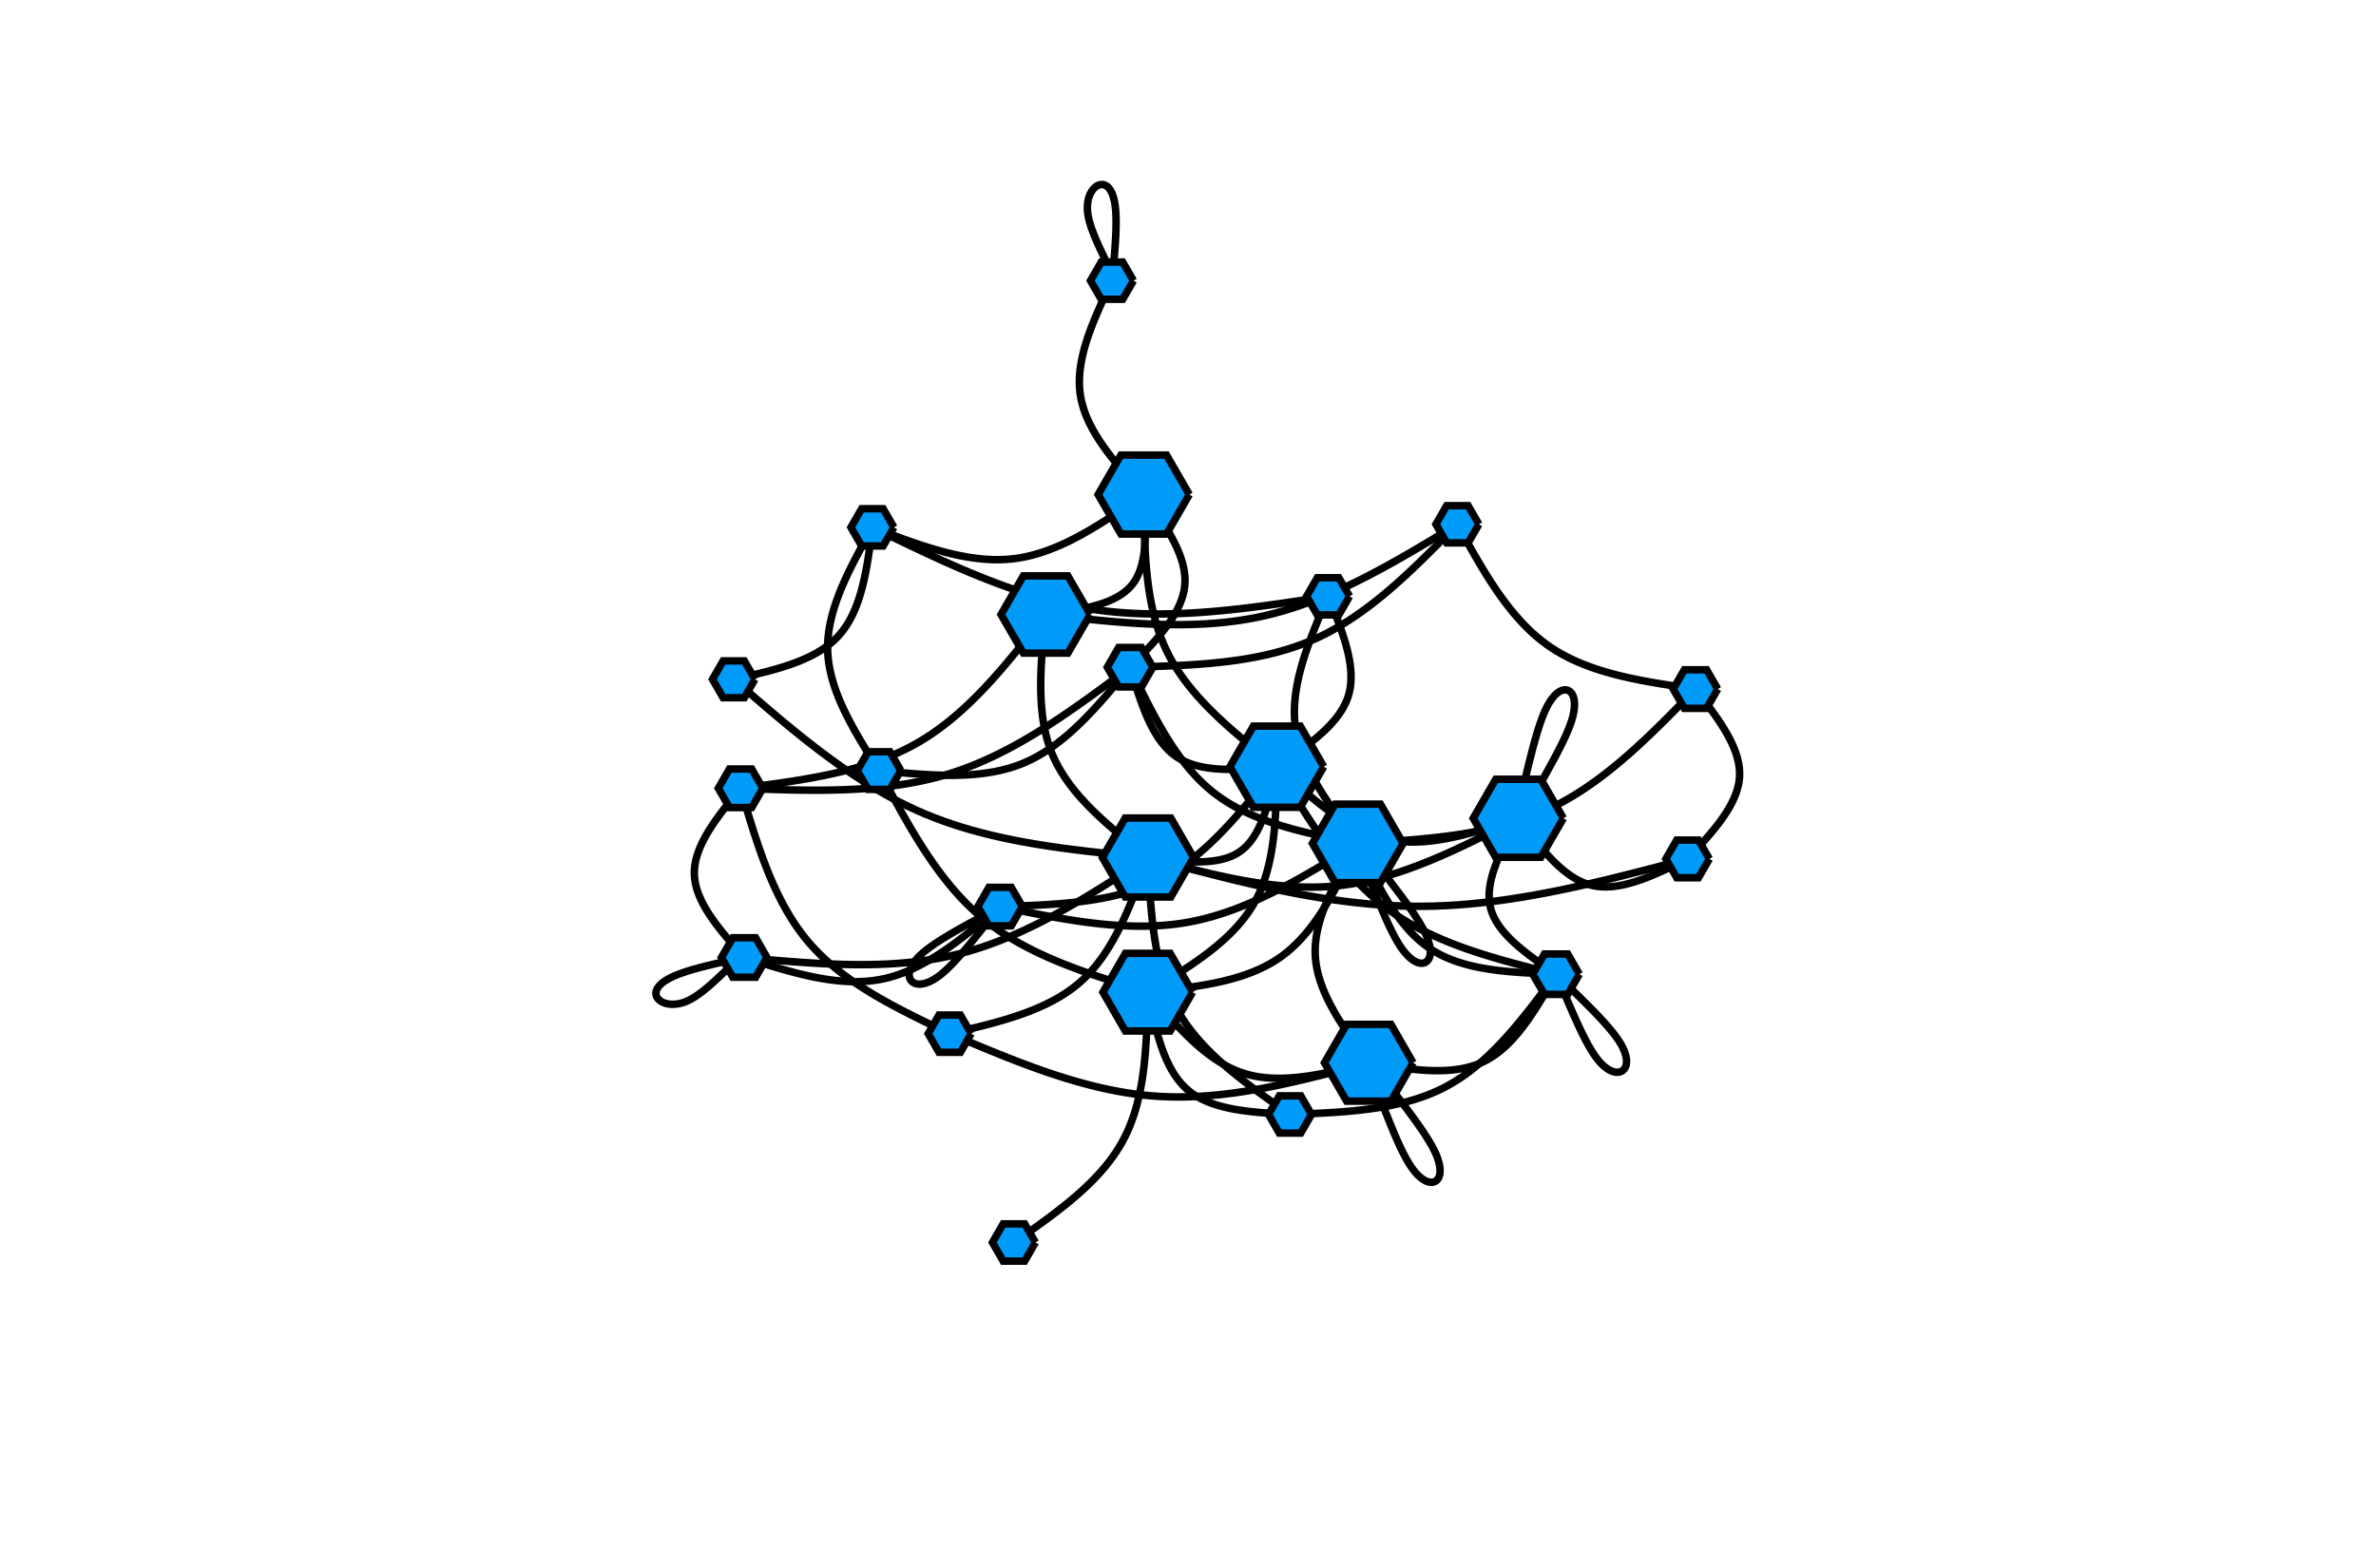 <?xml version="1.0" encoding="utf-8"?>
<svg xmlns="http://www.w3.org/2000/svg" xmlns:xlink="http://www.w3.org/1999/xlink" width="317.75" height="209.75" viewBox="0 0 1271 839">
<rect x="0" y="0" width="1271" height="839" fill="#333333" stroke="none"/>
<defs>
  <clipPath id="clip950">
    <rect x="0" y="0" width="1271" height="839"/>
  </clipPath>
</defs>
<path clip-path="url(#clip950)" d="
M0 839 L1271 839 L1271 -1.13687e-13 L0 -1.13687e-13  Z
  " fill="#ffffff" fill-rule="evenodd" fill-opacity="1"/>
<defs>
  <clipPath id="clip951">
    <rect x="254" y="0" width="891" height="839"/>
  </clipPath>
</defs>
<path clip-path="url(#clip950)" d="
M289.6 767.618 L1009.85 767.618 L1009.85 47.244 L289.6 47.244  Z
  " fill="#ffffff" fill-rule="evenodd" fill-opacity="1"/>
<defs>
  <clipPath id="clip952">
    <rect x="289" y="47" width="721" height="721"/>
  </clipPath>
</defs>
<polyline clip-path="url(#clip952)" style="stroke:#000000; stroke-width:4; stroke-opacity:1; fill:none" points="
  466.687,282.127 465.185,284.825 463.689,287.523 462.203,290.221 460.733,292.918 459.284,295.615 457.862,298.311 456.47,301.006 455.116,303.7 453.803,306.393 
  452.538,309.085 451.325,311.775 450.17,314.464 449.077,317.151 448.053,319.836 447.103,322.519 446.231,325.2 445.443,327.879 444.744,330.555 444.139,333.229 
  443.635,335.9 443.235,338.568 442.945,341.233 442.771,343.895 442.717,346.554 442.789,349.21 442.987,351.862 443.305,354.51 443.739,357.156 444.283,359.798 
  444.931,362.438 445.68,365.075 446.523,367.71 447.455,370.342 448.471,372.972 449.566,375.599 450.734,378.225 451.97,380.849 453.269,383.471 454.626,386.092 
  456.036,388.711 457.492,391.329 458.991,393.945 460.526,396.561 462.093,399.176 463.686,401.79 465.3,404.404 466.93,407.017 468.57,409.63 470.215,412.242 
  
  "/>
<polyline clip-path="url(#clip952)" style="stroke:#000000; stroke-width:4; stroke-opacity:1; fill:none" points="
  466.687,282.127 469.838,283.332 472.988,284.531 476.137,285.721 479.283,286.894 482.428,288.047 485.569,289.174 488.707,290.269 491.84,291.328 494.968,292.345 
  498.09,293.316 501.207,294.234 504.316,295.095 507.417,295.893 510.511,296.624 513.595,297.282 516.671,297.861 519.736,298.358 522.79,298.765 525.833,299.079 
  528.864,299.294 531.883,299.405 534.888,299.406 537.88,299.292 540.857,299.059 543.818,298.701 546.765,298.218 549.698,297.615 552.616,296.898 555.521,296.071 
  558.414,295.14 561.295,294.11 564.164,292.986 567.022,291.774 569.871,290.478 572.71,289.104 575.54,287.658 578.363,286.143 581.177,284.566 583.985,282.931 
  586.786,281.245 589.582,279.512 592.372,277.736 595.159,275.925 597.941,274.082 600.72,272.213 603.497,270.323 606.272,268.418 609.045,266.502 611.818,264.581 
  
  "/>
<polyline clip-path="url(#clip952)" style="stroke:#000000; stroke-width:4; stroke-opacity:1; fill:none" points="
  466.687,282.127 466.335,284.847 465.98,287.564 465.616,290.274 465.242,292.973 464.851,295.658 464.441,298.325 464.008,300.972 463.548,303.593 463.057,306.186 
  462.531,308.747 461.966,311.273 461.359,313.76 460.705,316.204 460.001,318.602 459.242,320.951 458.426,323.247 457.547,325.486 456.602,327.665 455.588,329.781 
  454.5,331.829 453.334,333.806 452.088,335.709 450.755,337.534 449.334,339.278 447.82,340.937 446.213,342.511 444.517,344.004 442.735,345.419 440.873,346.76 
  438.932,348.03 436.918,349.233 434.835,350.372 432.685,351.451 430.474,352.473 428.204,353.442 425.88,354.362 423.505,355.235 421.085,356.067 418.621,356.859 
  416.119,357.616 413.582,358.341 411.014,359.038 408.418,359.71 405.8,360.36 403.162,360.994 400.508,361.612 397.843,362.221 395.171,362.822 392.494,363.42 
  
  "/>
<polyline clip-path="url(#clip952)" style="stroke:#000000; stroke-width:4; stroke-opacity:1; fill:none" points="
  466.687,282.127 471.425,284.437 476.165,286.741 480.906,289.035 485.65,291.313 490.396,293.571 495.147,295.802 499.902,298.003 504.663,300.167 509.43,302.29 
  514.204,304.366 518.986,306.39 523.776,308.357 528.576,310.262 533.386,312.099 538.208,313.863 543.041,315.55 547.886,317.154 552.745,318.669 557.618,320.092 
  562.506,321.415 567.409,322.635 572.33,323.746 577.267,324.742 582.222,325.619 587.197,326.372 592.19,327.001 597.201,327.51 602.229,327.905 607.274,328.191 
  612.335,328.374 617.41,328.457 622.5,328.448 627.603,328.35 632.719,328.169 637.846,327.91 642.984,327.579 648.133,327.18 653.291,326.719 658.457,326.201 
  663.632,325.63 668.813,325.014 674.001,324.355 679.195,323.661 684.393,322.935 689.595,322.183 694.8,321.411 700.007,320.622 705.216,319.824 710.426,319.02 
  
  "/>
<polyline clip-path="url(#clip952)" style="stroke:#000000; stroke-width:4; stroke-opacity:1; fill:none" points="
  542.386,664.708 545.236,662.717 548.08,660.724 550.916,658.727 553.737,656.721 556.54,654.706 559.32,652.679 562.072,650.636 564.792,648.577 567.475,646.497 
  570.116,644.395 572.71,642.269 575.254,640.115 577.743,637.932 580.171,635.716 582.534,633.466 584.828,631.178 587.048,628.851 589.19,626.482 591.248,624.068 
  593.218,621.608 595.095,619.098 596.876,616.535 598.554,613.919 600.127,611.245 601.588,608.512 602.938,605.72 604.182,602.871 605.324,599.968 606.37,597.012 
  607.322,594.007 608.187,590.955 608.968,587.859 609.67,584.72 610.299,581.542 610.858,578.326 611.353,575.076 611.787,571.794 612.166,568.482 612.493,565.143 
  612.775,561.779 613.015,558.393 613.218,554.987 613.388,551.564 613.531,548.126 613.65,544.675 613.751,541.215 613.839,537.747 613.917,534.274 613.99,530.799 
  
  "/>
<polyline clip-path="url(#clip952)" style="stroke:#000000; stroke-width:4; stroke-opacity:1; fill:none" points="
  690.073,596.222 687.145,594.178 684.221,592.132 681.307,590.081 678.407,588.022 675.525,585.953 672.666,583.872 669.834,581.775 667.035,579.66 664.272,577.525 
  661.551,575.368 658.875,573.184 656.25,570.973 653.68,568.732 651.17,566.457 648.725,564.147 646.348,561.799 644.044,559.41 641.819,556.978 639.676,554.5 
  637.621,551.974 635.657,549.397 633.79,546.767 632.024,544.081 630.363,541.337 628.813,538.532 627.373,535.666 626.038,532.741 624.804,529.761 623.667,526.727 
  622.621,523.643 621.663,520.51 620.787,517.332 619.99,514.111 619.266,510.848 618.611,507.548 618.02,504.212 617.489,500.844 617.013,497.444 616.587,494.017 
  616.208,490.565 615.87,487.089 615.568,483.594 615.299,480.08 615.057,476.551 614.838,473.01 614.638,469.458 614.451,465.899 614.274,462.335 614.101,458.768 
  
  "/>
<polyline clip-path="url(#clip952)" style="stroke:#000000; stroke-width:4; stroke-opacity:1; fill:none" points="
  690.073,596.222 693.711,596.083 697.348,595.939 700.979,595.786 704.603,595.619 708.217,595.434 711.819,595.225 715.406,594.989 718.976,594.72 722.527,594.414 
  726.055,594.066 729.559,593.671 733.036,593.226 736.484,592.725 739.9,592.163 743.282,591.537 746.627,590.841 749.932,590.07 753.197,589.221 756.417,588.288 
  759.59,587.267 762.715,586.153 765.788,584.942 768.808,583.628 771.771,582.208 774.676,580.676 777.521,579.033 780.311,577.284 783.047,575.432 785.731,573.483 
  788.367,571.441 790.956,569.31 793.5,567.097 796.004,564.804 798.468,562.437 800.895,560 803.288,557.498 805.65,554.936 807.982,552.318 810.287,549.65 
  812.567,546.934 814.826,544.177 817.065,541.383 819.287,538.556 821.494,535.702 823.689,532.824 825.874,529.928 828.052,527.017 830.225,524.098 832.395,521.174 
  
  "/>
<polyline clip-path="url(#clip952)" style="stroke:#000000; stroke-width:4; stroke-opacity:1; fill:none" points="
  690.073,596.222 687.494,596.08 684.919,595.935 682.35,595.782 679.792,595.616 677.247,595.435 674.719,595.234 672.212,595.009 669.729,594.756 667.274,594.472 
  664.849,594.151 662.458,593.791 660.105,593.387 657.793,592.935 655.525,592.431 653.306,591.872 651.137,591.253 649.024,590.57 646.968,589.82 644.974,588.998 
  643.045,588.101 641.185,587.123 639.396,586.063 637.683,584.914 636.048,583.675 634.496,582.339 633.025,580.909 631.633,579.387 630.316,577.777 629.071,576.084 
  627.894,574.311 626.783,572.463 625.733,570.543 624.741,568.555 623.804,566.504 622.918,564.393 622.08,562.226 621.287,560.008 620.535,557.741 619.82,555.431 
  619.139,553.081 618.49,550.696 617.867,548.278 617.269,545.833 616.691,543.364 616.13,540.875 615.583,538.37 615.046,535.853 614.516,533.328 613.99,530.799 
  
  "/>
<polyline clip-path="url(#clip952)" style="stroke:#000000; stroke-width:4; stroke-opacity:1; fill:none" points="
  738.893,589.098 740.181,592.392 741.468,595.668 742.754,598.906 744.04,602.089 745.325,605.197 746.608,608.213 747.889,611.117 749.169,613.891 750.446,616.517 
  751.72,618.975 752.992,621.248 754.26,623.316 755.525,625.163 756.781,626.788 758.022,628.196 759.241,629.394 760.432,630.388 761.588,631.185 762.703,631.79 
  763.77,632.21 764.781,632.452 765.732,632.521 766.615,632.424 767.424,632.167 768.151,631.757 768.79,631.198 769.331,630.492 769.766,629.641 770.086,628.65 
  770.282,627.519 770.346,626.251 770.269,624.849 770.042,623.315 769.657,621.652 769.104,619.862 768.375,617.948 767.461,615.911 766.361,613.758 765.089,611.497 
  763.662,609.138 762.093,606.691 760.4,604.165 758.597,601.571 756.7,598.918 754.725,596.216 752.688,593.474 750.604,590.704 748.489,587.913 746.358,585.113 
  
  "/>
<polyline clip-path="url(#clip952)" style="stroke:#000000; stroke-width:4; stroke-opacity:1; fill:none" points="
  732.206,568.567 727.522,569.819 722.838,571.067 718.155,572.304 713.473,573.525 708.792,574.725 704.113,575.9 699.437,577.042 694.762,578.148 690.091,579.213 
  685.423,580.23 680.759,581.194 676.099,582.102 671.443,582.946 666.792,583.722 662.146,584.425 657.505,585.05 652.871,585.59 648.242,586.042 643.62,586.399 
  639.005,586.657 634.397,586.81 629.797,586.854 625.204,586.782 620.62,586.589 616.045,586.271 611.479,585.828 606.921,585.265 602.371,584.586 597.828,583.797 
  593.293,582.903 588.765,581.91 584.243,580.823 579.727,579.647 575.218,578.387 570.713,577.048 566.214,575.636 561.72,574.157 557.229,572.614 552.743,571.013 
  548.261,569.361 543.782,567.661 539.305,565.919 534.832,564.141 530.36,562.331 525.89,560.495 521.422,558.638 516.955,556.766 512.488,554.883 508.022,552.994 
  
  "/>
<polyline clip-path="url(#clip952)" style="stroke:#000000; stroke-width:4; stroke-opacity:1; fill:none" points="
  732.206,568.567 734.923,569.022 737.639,569.474 740.35,569.915 743.054,570.343 745.749,570.751 748.433,571.136 751.104,571.492 753.759,571.816 756.395,572.101 
  759.012,572.343 761.606,572.538 764.176,572.681 766.719,572.767 769.232,572.791 771.714,572.749 774.163,572.635 776.575,572.446 778.949,572.176 781.283,571.821 
  783.575,571.375 785.821,570.835 788.021,570.195 790.171,569.45 792.269,568.597 794.314,567.63 796.305,566.549 798.244,565.359 800.134,564.064 801.977,562.67 
  803.775,561.182 805.53,559.603 807.245,557.938 808.922,556.193 810.563,554.372 812.17,552.48 813.746,550.521 815.293,548.501 816.813,546.424 818.308,544.294 
  819.78,542.117 821.233,539.898 822.667,537.64 824.086,535.35 825.492,533.031 826.886,530.688 828.271,528.326 829.649,525.95 831.023,523.564 832.395,521.174 
  
  "/>
<polyline clip-path="url(#clip952)" style="stroke:#000000; stroke-width:4; stroke-opacity:1; fill:none" points="
  732.206,568.567 730.514,566.25 728.827,563.934 727.151,561.616 725.49,559.298 723.85,556.979 722.237,554.659 720.655,552.337 719.11,550.014 717.606,547.688 
  716.15,545.36 714.747,543.029 713.4,540.695 712.117,538.358 710.902,536.018 709.76,533.674 708.697,531.326 707.718,528.974 706.828,526.618 706.032,524.256 
  705.336,521.89 704.744,519.518 704.263,517.141 703.897,514.759 703.651,512.37 703.531,509.975 703.537,507.573 703.663,505.166 703.905,502.753 704.256,500.334 
  704.712,497.91 705.268,495.481 705.918,493.047 706.658,490.609 707.481,488.166 708.383,485.72 709.358,483.27 710.401,480.817 711.507,478.36 712.671,475.901 
  713.887,473.439 715.151,470.974 716.456,468.508 717.798,466.039 719.172,463.569 720.571,461.098 721.992,458.626 723.428,456.153 724.875,453.679 726.327,451.205 
  
  "/>
<polyline clip-path="url(#clip952)" style="stroke:#000000; stroke-width:4; stroke-opacity:1; fill:none" points="
  732.206,568.567 729.314,569.295 726.424,570.019 723.538,570.733 720.656,571.432 717.78,572.111 714.913,572.765 712.055,573.389 709.208,573.978 706.374,574.526 
  703.554,575.03 700.75,575.484 697.964,575.883 695.197,576.222 692.451,576.496 689.727,576.7 687.027,576.829 684.353,576.878 681.706,576.842 679.087,576.716 
  676.499,576.495 673.943,576.174 671.42,575.748 668.933,575.212 666.482,574.561 664.069,573.79 661.695,572.899 659.357,571.894 657.055,570.778 654.786,569.558 
  652.549,568.237 650.342,566.822 648.164,565.316 646.014,563.726 643.888,562.055 641.787,560.31 639.708,558.494 637.65,556.614 635.611,554.673 633.59,552.678 
  631.584,550.633 629.593,548.542 627.615,546.412 625.648,544.246 623.69,542.051 621.74,539.83 619.797,537.59 617.859,535.335 615.924,533.069 613.99,530.799 
  
  "/>
<polyline clip-path="url(#clip952)" style="stroke:#000000; stroke-width:4; stroke-opacity:1; fill:none" points="
  470.215,412.242 473.555,412.569 476.893,412.892 480.227,413.204 483.555,413.502 486.875,413.781 490.185,414.035 493.483,414.26 496.767,414.451 500.035,414.604 
  503.285,414.713 506.515,414.773 509.723,414.78 512.908,414.728 516.066,414.614 519.196,414.431 522.296,414.176 525.364,413.843 528.399,413.427 531.397,412.925 
  534.357,412.33 537.278,411.638 540.156,410.844 542.991,409.943 545.779,408.931 548.52,407.802 551.213,406.557 553.86,405.201 556.463,403.737 559.023,402.172 
  561.545,400.51 564.028,398.755 566.475,396.913 568.888,394.989 571.269,392.987 573.62,390.912 575.943,388.77 578.241,386.564 580.514,384.3 582.765,381.982 
  584.996,379.616 587.21,377.207 589.407,374.758 591.59,372.276 593.762,369.764 595.923,367.228 598.077,364.673 600.224,362.103 602.367,359.524 604.509,356.94 
  
  "/>
<polyline clip-path="url(#clip952)" style="stroke:#000000; stroke-width:4; stroke-opacity:1; fill:none" points="
  470.215,412.242 472.148,415.877 474.084,419.507 476.027,423.129 477.98,426.739 479.946,430.332 481.929,433.906 483.932,437.455 485.959,440.976 488.012,444.464 
  490.095,447.916 492.211,451.328 494.365,454.695 496.558,458.013 498.794,461.279 501.078,464.488 503.411,467.636 505.798,470.719 508.242,473.734 510.745,476.676 
  513.313,479.541 515.946,482.324 518.65,485.023 521.428,487.633 524.282,490.149 527.216,492.569 530.23,494.891 533.321,497.121 536.486,499.261 539.72,501.316 
  543.021,503.291 546.386,505.188 549.811,507.012 553.292,508.768 556.827,510.459 560.412,512.089 564.044,513.662 567.719,515.183 571.434,516.655 575.186,518.082 
  578.971,519.469 582.787,520.82 586.629,522.138 590.494,523.428 594.379,524.694 598.281,525.939 602.197,527.168 606.122,528.385 610.054,529.594 613.99,530.799 
  
  "/>
<polyline clip-path="url(#clip952)" style="stroke:#000000; stroke-width:4; stroke-opacity:1; fill:none" points="
  779.611,280.483 775.452,283.006 771.292,285.524 767.13,288.032 762.964,290.524 758.794,292.996 754.619,295.442 750.436,297.857 746.246,300.237 742.047,302.575 
  737.838,304.868 733.617,307.109 729.384,309.293 725.138,311.416 720.877,313.473 716.6,315.458 712.307,317.365 707.995,319.191 703.665,320.93 699.314,322.576 
  694.942,324.125 690.547,325.571 686.129,326.91 681.686,328.136 677.218,329.244 672.722,330.229 668.199,331.092 663.651,331.836 659.078,332.468 654.481,332.992 
  649.862,333.413 645.222,333.738 640.561,333.969 635.881,334.114 631.183,334.177 626.469,334.162 621.738,334.076 616.993,333.923 612.235,333.709 607.464,333.439 
  602.682,333.117 597.89,332.749 593.089,332.34 588.28,331.895 583.465,331.419 578.643,330.918 573.817,330.396 568.988,329.859 564.157,329.311 559.324,328.759 
  
  "/>
<polyline clip-path="url(#clip952)" style="stroke:#000000; stroke-width:4; stroke-opacity:1; fill:none" points="
  779.611,280.483 781.314,283.577 783.02,286.666 784.732,289.746 786.454,292.814 788.187,295.864 789.935,298.892 791.701,301.895 793.488,304.868 795.299,307.806 
  797.136,310.705 799.004,313.561 800.904,316.37 802.84,319.126 804.815,321.827 806.832,324.467 808.894,327.043 811.003,329.549 813.164,331.982 815.377,334.338 
  817.648,336.611 819.978,338.798 822.372,340.894 824.83,342.896 827.358,344.798 829.957,346.597 832.627,348.292 835.367,349.889 838.171,351.39 841.039,352.8 
  843.966,354.125 846.95,355.367 849.988,356.532 853.077,357.623 856.213,358.645 859.394,359.602 862.617,360.499 865.879,361.34 869.177,362.129 872.507,362.871 
  875.868,363.57 879.255,364.229 882.666,364.854 886.098,365.449 889.548,366.018 893.012,366.566 896.489,367.096 899.975,367.613 903.467,368.122 906.961,368.626 
  
  "/>
<polyline clip-path="url(#clip952)" style="stroke:#000000; stroke-width:4; stroke-opacity:1; fill:none" points="
  779.611,280.483 776.667,283.486 773.721,286.485 770.771,289.473 767.815,292.448 764.85,295.403 761.875,298.334 758.887,301.236 755.884,304.104 752.865,306.934 
  749.827,309.721 746.768,312.459 743.685,315.145 740.578,317.773 737.443,320.338 734.279,322.837 731.083,325.262 727.854,327.611 724.589,329.879 721.286,332.059 
  717.944,334.148 714.559,336.141 711.13,338.033 707.655,339.82 704.132,341.495 700.559,343.056 696.935,344.501 693.263,345.835 689.544,347.064 685.782,348.191 
  681.978,349.223 678.133,350.163 674.251,351.016 670.334,351.788 666.382,352.483 662.399,353.105 658.387,353.661 654.348,354.153 650.283,354.588 646.195,354.97 
  642.086,355.304 637.959,355.595 633.814,355.847 629.655,356.066 625.483,356.256 621.301,356.421 617.11,356.568 612.913,356.7 608.712,356.822 604.509,356.94 
  
  "/>
<polyline clip-path="url(#clip952)" style="stroke:#000000; stroke-width:4; stroke-opacity:1; fill:none" points="
  611.818,264.581 611.965,266.888 612.108,269.191 612.243,271.488 612.366,273.774 612.472,276.048 612.558,278.304 612.62,280.541 612.653,282.755 612.654,284.942 
  612.618,287.099 612.542,289.222 612.421,291.31 612.251,293.357 612.028,295.361 611.749,297.319 611.408,299.227 611.003,301.081 610.528,302.879 609.981,304.618 
  609.356,306.293 608.65,307.902 607.859,309.44 606.978,310.906 606.004,312.296 604.933,313.605 603.764,314.835 602.502,315.989 601.151,317.07 599.714,318.081 
  598.196,319.025 596.601,319.906 594.933,320.727 593.196,321.492 591.394,322.204 589.531,322.866 587.611,323.481 585.638,324.053 583.616,324.585 581.55,325.081 
  579.443,325.544 577.3,325.976 575.124,326.382 572.92,326.765 570.691,327.128 568.442,327.474 566.177,327.807 563.899,328.129 561.614,328.446 559.324,328.759 
  
  "/>
<polyline clip-path="url(#clip952)" style="stroke:#000000; stroke-width:4; stroke-opacity:1; fill:none" points="
  611.818,264.581 609.915,262.477 608.016,260.373 606.128,258.266 604.256,256.158 602.404,254.046 600.578,251.93 598.784,249.81 597.025,247.684 595.308,245.553 
  593.638,243.414 592.02,241.268 590.459,239.113 588.96,236.949 587.529,234.774 586.17,232.589 584.889,230.393 583.692,228.184 582.582,225.962 581.566,223.726 
  580.649,221.476 579.835,219.21 579.13,216.928 578.54,214.629 578.069,212.312 577.722,209.977 577.5,207.623 577.397,205.252 577.408,202.863 577.528,200.459 
  577.752,198.039 578.075,195.604 578.491,193.155 578.995,190.694 579.583,188.22 580.248,185.734 580.986,183.238 581.791,180.732 582.659,178.216 583.584,175.692 
  584.56,173.16 585.584,170.621 586.649,168.077 587.75,165.526 588.882,162.971 590.041,160.413 591.22,157.851 592.414,155.287 593.62,152.721 594.83,150.154 
  
  "/>
<polyline clip-path="url(#clip952)" style="stroke:#000000; stroke-width:4; stroke-opacity:1; fill:none" points="
  611.818,264.581 613.238,266.59 614.653,268.599 616.057,270.607 617.446,272.614 618.814,274.618 620.155,276.621 621.465,278.622 622.739,280.619 623.97,282.613 
  625.155,284.604 626.287,286.59 627.362,288.572 628.374,290.549 629.318,292.52 630.188,294.486 630.98,296.445 631.689,298.398 632.308,300.344 632.834,302.282 
  633.26,304.212 633.581,306.134 633.793,308.048 633.889,309.952 633.866,311.847 633.716,313.732 633.442,315.607 633.047,317.472 632.537,319.328 631.917,321.176 
  631.193,323.015 630.369,324.847 629.451,326.671 628.444,328.488 627.354,330.298 626.185,332.102 624.943,333.901 623.632,335.693 622.259,337.481 620.829,339.265 
  619.346,341.044 617.816,342.82 616.244,344.592 614.636,346.361 612.996,348.128 611.33,349.893 609.643,351.656 607.94,353.418 606.227,355.179 604.509,356.94 
  
  "/>
<polyline clip-path="url(#clip952)" style="stroke:#000000; stroke-width:4; stroke-opacity:1; fill:none" points="
  611.818,264.581 611.858,268.244 611.901,271.905 611.954,275.561 612.022,279.21 612.108,282.85 612.218,286.478 612.356,290.093 612.527,293.691 612.735,297.271 
  612.987,300.831 613.285,304.367 613.635,307.878 614.042,311.361 614.51,314.814 615.044,318.235 615.648,321.621 616.329,324.97 617.089,328.281 617.934,331.549 
  618.869,334.774 619.898,337.953 621.026,341.083 622.257,344.163 623.597,347.189 625.05,350.161 626.616,353.077 628.291,355.94 630.069,358.752 631.946,361.516 
  633.917,364.234 635.978,366.908 638.124,369.54 640.349,372.133 642.651,374.69 645.023,377.211 647.461,379.701 649.96,382.16 652.516,384.592 655.124,386.999 
  657.778,389.382 660.476,391.745 663.211,394.089 665.979,396.417 668.775,398.731 671.595,401.034 674.433,403.327 677.286,405.614 680.149,407.896 683.016,410.175 
  
  "/>
<polyline clip-path="url(#clip952)" style="stroke:#000000; stroke-width:4; stroke-opacity:1; fill:none" points="
  525.927,489.948 522.762,491.665 519.617,493.379 516.511,495.089 513.463,496.791 510.494,498.483 507.621,500.163 504.866,501.828 502.248,503.475 499.785,505.103 
  497.497,506.709 495.405,508.29 493.527,509.844 491.881,511.368 490.467,512.857 489.277,514.304 488.302,515.703 487.533,517.047 486.961,518.329 486.579,519.544 
  486.376,520.685 486.345,521.744 486.477,522.717 486.763,523.595 487.195,524.372 487.763,525.043 488.461,525.598 489.283,526.029 490.225,526.327 491.28,526.481 
  492.444,526.483 493.711,526.323 495.076,525.992 496.533,525.48 498.078,524.779 499.704,523.879 501.407,522.77 503.181,521.443 505.022,519.898 506.922,518.151 
  508.878,516.22 510.883,514.125 512.932,511.882 515.019,509.511 517.139,507.03 519.287,504.457 521.457,501.81 523.643,499.109 525.84,496.37 528.043,493.614 
  
  "/>
<polyline clip-path="url(#clip952)" style="stroke:#000000; stroke-width:4; stroke-opacity:1; fill:none" points="
  534.993,485.013 532.506,487.113 530.019,489.208 527.53,491.293 525.037,493.362 522.541,495.41 520.039,497.433 517.532,499.425 515.017,501.381 512.494,503.295 
  509.961,505.163 507.419,506.98 504.865,508.741 502.299,510.439 499.719,512.07 497.126,513.63 494.516,515.112 491.891,516.512 489.248,517.824 486.587,519.044 
  483.906,520.166 481.205,521.185 478.482,522.096 475.736,522.894 472.968,523.573 470.174,524.129 467.356,524.561 464.515,524.875 461.651,525.076 458.765,525.169 
  455.859,525.159 452.934,525.051 449.99,524.851 447.028,524.563 444.051,524.192 441.058,523.745 438.05,523.225 435.03,522.638 431.997,521.99 428.952,521.285 
  425.898,520.529 422.834,519.726 419.762,518.882 416.683,518.002 413.598,517.091 410.508,516.154 407.413,515.197 404.316,514.224 401.216,513.241 398.116,512.253 
  
  "/>
<polyline clip-path="url(#clip952)" style="stroke:#000000; stroke-width:4; stroke-opacity:1; fill:none" points="
  534.993,485.013 539.171,485.874 543.349,486.729 547.525,487.574 551.698,488.403 555.867,489.212 560.032,489.994 564.192,490.746 568.345,491.462 572.491,492.136 
  576.628,492.764 580.757,493.34 584.875,493.859 588.982,494.316 593.078,494.706 597.161,495.024 601.23,495.264 605.284,495.421 609.323,495.491 613.346,495.468 
  617.351,495.346 621.338,495.121 625.306,494.787 629.253,494.34 633.18,493.774 637.085,493.084 640.968,492.27 644.83,491.337 648.671,490.291 652.494,489.136 
  656.298,487.878 660.086,486.521 663.856,485.072 667.611,483.535 671.352,481.915 675.079,480.217 678.793,478.447 682.495,476.61 686.186,474.711 689.867,472.755 
  693.539,470.747 697.203,468.693 700.86,466.597 704.51,464.466 708.154,462.303 711.794,460.114 715.431,457.905 719.064,455.68 722.696,453.445 726.327,451.205 
  
  "/>
<polyline clip-path="url(#clip952)" style="stroke:#000000; stroke-width:4; stroke-opacity:1; fill:none" points="
  534.993,485.013 538.724,484.891 542.452,484.764 546.176,484.628 549.893,484.477 553.6,484.308 557.296,484.116 560.977,483.895 564.642,483.641 568.287,483.35 
  571.912,483.017 575.512,482.637 579.087,482.206 582.634,481.718 586.149,481.17 589.632,480.556 593.078,479.871 596.487,479.112 599.856,478.273 603.182,477.35 
  606.464,476.337 609.697,475.231 612.882,474.027 616.014,472.72 619.091,471.305 622.112,469.777 625.076,468.138 627.986,466.39 630.844,464.54 633.651,462.592 
  636.412,460.549 639.128,458.418 641.801,456.202 644.433,453.907 647.028,451.537 649.588,449.096 652.114,446.59 654.609,444.023 657.076,441.4 659.517,438.725 
  661.934,436.004 664.33,433.24 666.708,430.439 669.068,427.605 671.414,424.743 673.749,421.858 676.074,418.953 678.392,416.035 680.705,413.108 683.016,410.175 
  
  "/>
<polyline clip-path="url(#clip952)" style="stroke:#000000; stroke-width:4; stroke-opacity:1; fill:none" points="
  409.021,510.025 404.442,510.946 399.89,511.869 395.394,512.795 390.982,513.727 386.68,514.665 382.517,515.611 378.521,516.568 374.72,517.537 371.141,518.519 
  367.811,519.517 364.76,520.531 362.014,521.564 359.599,522.617 357.512,523.686 355.74,524.762 354.268,525.84 353.08,526.912 352.162,527.971 351.5,529.009 
  351.077,530.02 350.881,530.996 350.895,531.931 351.104,532.816 351.495,533.646 352.053,534.412 352.764,535.108 353.617,535.723 354.603,536.249 355.71,536.677 
  356.927,536.999 358.244,537.205 359.65,537.287 361.134,537.236 362.685,537.043 364.293,536.699 365.947,536.195 367.636,535.523 369.352,534.681 371.093,533.681 
  372.855,532.539 374.637,531.268 376.437,529.882 378.252,528.396 380.081,526.825 381.921,525.181 383.769,523.481 385.624,521.738 387.483,519.966 389.345,518.18 
  
  "/>
<polyline clip-path="url(#clip952)" style="stroke:#000000; stroke-width:4; stroke-opacity:1; fill:none" points="
  398.116,512.253 402.902,512.69 407.687,513.121 412.469,513.543 417.248,513.949 422.021,514.334 426.788,514.695 431.548,515.024 436.299,515.318 441.04,515.571 
  445.769,515.779 450.486,515.935 455.189,516.036 459.876,516.075 464.548,516.048 469.202,515.949 473.836,515.775 478.451,515.518 483.044,515.176 487.615,514.741 
  492.161,514.21 496.683,513.576 501.177,512.836 505.644,511.984 510.083,511.014 514.49,509.923 518.868,508.709 523.217,507.379 527.538,505.936 531.832,504.386 
  536.101,502.734 540.346,500.986 544.569,499.145 548.77,497.219 552.951,495.21 557.113,493.126 561.257,490.969 565.385,488.747 569.498,486.464 573.597,484.124 
  577.683,481.734 581.758,479.298 585.823,476.82 589.879,474.308 593.928,471.765 597.97,469.196 602.007,466.607 606.04,464.002 610.071,461.388 614.101,458.768 
  
  "/>
<polyline clip-path="url(#clip952)" style="stroke:#000000; stroke-width:4; stroke-opacity:1; fill:none" points="
  398.116,512.253 396.502,510.439 394.894,508.626 393.296,506.811 391.714,504.997 390.153,503.182 388.618,501.366 387.115,499.55 385.648,497.733 384.223,495.915 
  382.846,494.097 381.521,492.277 380.253,490.455 379.049,488.633 377.913,486.808 376.85,484.983 375.866,483.155 374.966,481.326 374.155,479.495 373.439,477.662 
  372.822,475.827 372.31,473.989 371.909,472.149 371.622,470.307 371.457,468.461 371.417,466.614 371.503,464.763 371.709,462.91 372.031,461.054 372.463,459.197 
  373,457.336 373.637,455.474 374.368,453.609 375.188,451.743 376.093,449.875 377.075,448.005 378.132,446.134 379.256,444.261 380.444,442.386 381.689,440.511 
  382.987,438.634 384.332,436.757 385.719,434.878 387.142,432.999 388.597,431.118 390.079,429.238 391.581,427.357 393.099,425.475 394.627,423.594 396.161,421.712 
  
  "/>
<polyline clip-path="url(#clip952)" style="stroke:#000000; stroke-width:4; stroke-opacity:1; fill:none" points="
  392.494,363.42 396.395,366.812 400.297,370.199 404.204,373.576 408.117,376.94 412.038,380.283 415.97,383.603 419.914,386.894 423.873,390.151 427.848,393.369 
  431.842,396.544 435.856,399.671 439.894,402.745 443.956,405.761 448.045,408.715 452.164,411.6 456.313,414.414 460.496,417.15 464.714,419.805 468.969,422.372 
  473.263,424.848 477.599,427.228 481.979,429.506 486.404,431.678 490.877,433.74 495.4,435.686 499.972,437.516 504.592,439.236 509.258,440.849 513.967,442.361 
  518.717,443.777 523.507,445.101 528.335,446.338 533.197,447.494 538.093,448.572 543.02,449.578 547.976,450.517 552.959,451.392 557.966,452.21 562.997,452.975 
  568.048,453.692 573.118,454.365 578.205,455 583.306,455.601 588.419,456.173 593.543,456.721 598.675,457.249 603.814,457.764 608.956,458.268 614.101,458.768 
  
  "/>
<polyline clip-path="url(#clip952)" style="stroke:#000000; stroke-width:4; stroke-opacity:1; fill:none" points="
  508.022,552.994 511.232,552.248 514.439,551.499 517.638,550.741 520.828,549.971 524.003,549.186 527.161,548.382 530.298,547.553 533.41,546.697 536.495,545.81 
  539.548,544.888 542.567,543.926 545.547,542.921 548.485,541.869 551.378,540.766 554.222,539.608 557.014,538.391 559.75,537.112 562.427,535.766 565.041,534.349 
  567.589,532.857 570.068,531.287 572.473,529.635 574.801,527.896 577.05,526.067 579.215,524.144 581.296,522.127 583.297,520.02 585.222,517.826 587.073,515.55 
  588.855,513.196 590.57,510.767 592.223,508.267 593.817,505.701 595.355,503.072 596.84,500.384 598.277,497.641 599.668,494.847 601.018,492.005 602.329,489.121 
  603.606,486.198 604.851,483.239 606.068,480.249 607.261,477.231 608.433,474.19 609.587,471.129 610.728,468.053 611.858,464.964 612.981,461.868 614.101,458.768 
  
  "/>
<polyline clip-path="url(#clip952)" style="stroke:#000000; stroke-width:4; stroke-opacity:1; fill:none" points="
  508.022,552.994 504.541,551.336 501.064,549.675 497.595,548.006 494.139,546.328 490.698,544.636 487.277,542.926 483.88,541.197 480.511,539.443 477.173,537.663 
  473.872,535.851 470.611,534.006 467.394,532.123 464.224,530.2 461.107,528.232 458.045,526.216 455.044,524.15 452.106,522.029 449.236,519.85 446.438,517.609 
  443.716,515.304 441.074,512.931 438.516,510.487 436.046,507.968 433.667,505.37 431.384,502.691 429.197,499.93 427.102,497.091 425.094,494.177 423.171,491.191 
  421.327,488.138 419.559,485.02 417.863,481.84 416.235,478.603 414.671,475.311 413.167,471.968 411.718,468.577 410.322,465.143 408.973,461.667 407.669,458.154 
  406.404,454.607 405.176,451.029 403.979,447.424 402.81,443.795 401.665,440.146 400.541,436.479 399.432,432.799 398.335,429.109 397.246,425.412 396.161,421.712 
  
  "/>
<polyline clip-path="url(#clip952)" style="stroke:#000000; stroke-width:4; stroke-opacity:1; fill:none" points="
  559.324,328.759 558.992,332.023 558.664,335.286 558.346,338.544 558.042,341.797 557.758,345.041 557.498,348.275 557.267,351.497 557.07,354.704 556.911,357.895 
  556.796,361.068 556.729,364.221 556.716,367.351 556.761,370.456 556.868,373.536 557.043,376.586 557.291,379.606 557.616,382.594 558.023,385.546 558.517,388.462 
  559.103,391.34 559.786,394.176 560.571,396.97 561.462,399.719 562.464,402.421 563.581,405.074 564.815,407.679 566.16,410.236 567.612,412.749 569.164,415.219 
  570.814,417.648 572.556,420.039 574.384,422.392 576.295,424.711 578.283,426.998 580.344,429.254 582.472,431.481 584.663,433.682 586.912,435.859 589.215,438.013 
  591.565,440.146 593.96,442.261 596.393,444.36 598.86,446.445 601.355,448.518 603.875,450.58 606.415,452.634 608.969,454.682 611.532,456.726 614.101,458.768 
  
  "/>
<polyline clip-path="url(#clip952)" style="stroke:#000000; stroke-width:4; stroke-opacity:1; fill:none" points="
  559.324,328.759 556.774,332.024 554.22,335.284 551.662,338.535 549.095,341.773 546.518,344.992 543.929,348.189 541.323,351.358 538.7,354.495 536.055,357.596 
  533.388,360.656 530.694,363.67 527.972,366.634 525.218,369.543 522.431,372.393 519.608,375.179 516.745,377.897 513.841,380.541 510.893,383.109 507.898,385.594 
  504.854,387.992 501.758,390.299 498.607,392.511 495.399,394.622 492.131,396.628 488.802,398.525 485.409,400.313 481.958,401.996 478.449,403.578 474.885,405.065 
  471.27,406.461 467.605,407.77 463.893,408.997 460.138,410.146 456.34,411.222 452.504,412.23 448.632,413.174 444.725,414.059 440.788,414.889 436.822,415.669 
  432.83,416.403 428.814,417.096 424.778,417.753 420.724,418.378 416.654,418.975 412.571,419.55 408.478,420.107 404.376,420.649 400.27,421.183 396.161,421.712 
  
  "/>
<polyline clip-path="url(#clip952)" style="stroke:#000000; stroke-width:4; stroke-opacity:1; fill:none" points="
  614.101,458.768 618.309,459.905 622.517,461.037 626.724,462.158 630.929,463.264 635.132,464.348 639.332,465.407 643.529,466.434 647.722,467.425 651.911,468.374 
  656.094,469.276 660.272,470.126 664.444,470.918 668.61,471.648 672.768,472.31 676.918,472.899 681.06,473.41 685.194,473.837 689.317,474.175 693.431,474.42 
  697.535,474.565 701.627,474.606 705.708,474.537 709.776,474.354 713.832,474.05 717.875,473.622 721.904,473.068 725.921,472.394 729.925,471.606 733.918,470.708 
  737.9,469.705 741.871,468.604 745.832,467.408 749.784,466.124 753.727,464.756 757.662,463.31 761.589,461.791 765.509,460.204 769.422,458.554 773.329,456.847 
  777.23,455.088 781.127,453.282 785.019,451.434 788.907,449.549 792.792,447.633 796.674,445.691 800.554,443.729 804.433,441.75 808.31,439.761 812.187,437.767 
  
  "/>
<polyline clip-path="url(#clip952)" style="stroke:#000000; stroke-width:4; stroke-opacity:1; fill:none" points="
  614.101,458.768 619.988,460.357 625.875,461.941 631.762,463.514 637.649,465.072 643.536,466.609 649.423,468.119 655.311,469.598 661.198,471.04 667.085,472.441 
  672.973,473.794 678.861,475.094 684.749,476.337 690.637,477.517 696.525,478.628 702.413,479.666 708.302,480.626 714.191,481.501 720.08,482.287 725.969,482.979 
  731.859,483.571 737.749,484.058 743.639,484.435 749.529,484.696 755.42,484.837 761.311,484.851 767.202,484.741 773.094,484.509 778.986,484.162 784.878,483.705 
  790.77,483.142 796.663,482.48 802.556,481.724 808.449,480.878 814.342,479.949 820.236,478.94 826.13,477.859 832.024,476.709 837.918,475.496 843.812,474.225 
  849.706,472.902 855.601,471.531 861.496,470.119 867.39,468.669 873.285,467.189 879.18,465.682 885.075,464.154 890.97,462.61 896.865,461.056 902.76,459.497 
  
  "/>
<polyline clip-path="url(#clip952)" style="stroke:#000000; stroke-width:4; stroke-opacity:1; fill:none" points="
  614.101,458.768 616.414,459.063 618.724,459.354 621.029,459.636 623.324,459.905 625.607,460.157 627.875,460.388 630.125,460.593 632.354,460.768 634.558,460.908 
  636.736,461.01 638.883,461.069 640.996,461.081 643.074,461.042 645.112,460.946 647.108,460.791 649.059,460.571 650.961,460.283 652.812,459.921 654.608,459.483 
  656.347,458.963 658.025,458.357 659.64,457.661 661.189,456.871 662.667,455.982 664.074,454.99 665.408,453.896 666.672,452.703 667.87,451.415 669.005,450.038 
  670.079,448.574 671.095,447.029 672.057,445.407 672.968,443.712 673.83,441.949 674.647,440.121 675.422,438.233 676.157,436.289 676.856,434.294 677.522,432.251 
  678.157,430.166 678.766,428.042 679.35,425.884 679.913,423.695 680.458,421.481 680.987,419.246 681.505,416.993 682.014,414.728 682.516,412.454 683.016,410.175 
  
  "/>
<polyline clip-path="url(#clip952)" style="stroke:#000000; stroke-width:4; stroke-opacity:1; fill:none" points="
  824.803,417.84 826.461,414.863 828.104,411.896 829.72,408.951 831.296,406.04 832.816,403.174 834.269,400.363 835.639,397.62 836.915,394.954 838.08,392.377 
  839.124,389.901 840.03,387.536 840.787,385.294 841.381,383.185 841.815,381.214 842.096,379.383 842.234,377.694 842.237,376.149 842.114,374.75 841.873,373.499 
  841.522,372.398 841.071,371.448 840.528,370.653 839.901,370.013 839.2,369.532 838.432,369.21 837.605,369.052 836.727,369.064 835.805,369.252 834.845,369.623 
  833.854,370.181 832.84,370.933 831.81,371.886 830.77,373.046 829.727,374.417 828.689,376.008 827.663,377.822 826.655,379.868 825.669,382.142 824.705,384.628 
  823.761,387.305 822.833,390.155 821.922,393.159 821.024,396.298 820.137,399.551 819.26,402.901 818.391,406.327 817.528,409.811 816.669,413.334 815.811,416.875 
  
  "/>
<polyline clip-path="url(#clip952)" style="stroke:#000000; stroke-width:4; stroke-opacity:1; fill:none" points="
  812.187,437.767 811.069,439.84 809.957,441.912 808.855,443.981 807.768,446.047 806.702,448.107 805.661,450.162 804.651,452.209 803.676,454.247 802.743,456.275 
  801.855,458.293 801.018,460.298 800.237,462.289 799.518,464.266 798.864,466.226 798.283,468.169 797.777,470.094 797.353,471.999 797.016,473.882 796.771,475.744 
  796.623,477.582 796.576,479.395 796.637,481.183 796.81,482.943 797.1,484.675 797.513,486.377 798.047,488.05 798.699,489.694 799.463,491.311 800.335,492.902 
  801.308,494.468 802.378,496.011 803.54,497.531 804.788,499.031 806.118,500.51 807.525,501.972 809.003,503.415 810.548,504.843 812.153,506.256 813.815,507.656 
  815.528,509.043 817.286,510.419 819.085,511.785 820.921,513.142 822.786,514.492 824.677,515.836 826.589,517.174 828.516,518.51 830.453,519.842 832.395,521.174 
  
  "/>
<polyline clip-path="url(#clip952)" style="stroke:#000000; stroke-width:4; stroke-opacity:1; fill:none" points="
  812.187,437.767 813.668,439.742 815.15,441.711 816.635,443.67 818.124,445.614 819.617,447.537 821.117,449.435 822.624,451.302 824.14,453.133 825.665,454.924 
  827.201,456.668 828.75,458.362 830.312,459.999 831.889,461.576 833.481,463.086 835.091,464.524 836.719,465.886 838.367,467.166 840.036,468.36 841.726,469.461 
  843.44,470.466 845.178,471.368 846.942,472.164 848.733,472.847 850.553,473.413 852.401,473.856 854.279,474.177 856.185,474.381 858.117,474.473 860.076,474.457 
  862.059,474.339 864.065,474.125 866.094,473.818 868.143,473.425 870.211,472.95 872.298,472.398 874.403,471.775 876.523,471.086 878.658,470.335 880.806,469.529 
  882.966,468.671 885.138,467.767 887.319,466.823 889.509,465.842 891.706,464.832 893.91,463.795 896.118,462.738 898.33,461.666 900.544,460.584 902.76,459.497 
  
  "/>
<polyline clip-path="url(#clip952)" style="stroke:#000000; stroke-width:4; stroke-opacity:1; fill:none" points="
  812.187,437.767 809.222,438.744 806.258,439.715 803.296,440.676 800.338,441.622 797.384,442.547 794.436,443.446 791.494,444.315 788.559,445.148 785.634,445.94 
  782.718,446.685 779.814,447.379 776.921,448.017 774.042,448.593 771.177,449.102 768.327,449.54 765.493,449.901 762.678,450.179 759.88,450.37 757.103,450.469 
  754.346,450.47 751.612,450.369 748.9,450.16 746.212,449.838 743.55,449.397 740.914,448.834 738.304,448.148 735.719,447.344 733.159,446.427 730.621,445.402 
  728.105,444.275 725.611,443.05 723.135,441.732 720.679,440.328 718.24,438.841 715.818,437.277 713.411,435.642 711.018,433.939 708.638,432.176 706.27,430.355 
  703.914,428.483 701.567,426.566 699.229,424.607 696.898,422.612 694.574,420.586 692.256,418.535 689.942,416.463 687.631,414.376 685.323,412.278 683.016,410.175 
  
  "/>
<polyline clip-path="url(#clip952)" style="stroke:#000000; stroke-width:4; stroke-opacity:1; fill:none" points="
  837.038,531.974 838.43,535.22 839.821,538.447 841.211,541.635 842.6,544.766 843.987,547.821 845.372,550.78 846.754,553.624 848.133,556.334 849.509,558.891 
  850.88,561.276 852.247,563.47 853.608,565.453 854.964,567.209 856.309,568.736 857.634,570.042 858.934,571.134 860.2,572.02 861.424,572.708 862.6,573.204 
  863.719,573.517 864.775,573.655 865.759,573.624 866.665,573.431 867.484,573.086 868.209,572.595 868.831,571.964 869.341,571.196 869.728,570.296 869.982,569.268 
  870.094,568.116 870.053,566.843 869.849,565.453 869.473,563.951 868.914,562.34 868.162,560.625 867.208,558.808 866.041,556.895 864.66,554.889 863.082,552.799 
  861.324,550.633 859.404,548.397 857.34,546.1 855.15,543.75 852.853,541.353 850.466,538.918 848.006,536.452 845.493,533.963 842.944,531.459 840.377,528.947 
  
  "/>
<polyline clip-path="url(#clip952)" style="stroke:#000000; stroke-width:4; stroke-opacity:1; fill:none" points="
  832.395,521.174 829.364,521.06 826.335,520.942 823.313,520.815 820.299,520.675 817.296,520.517 814.309,520.338 811.338,520.132 808.388,519.896 805.46,519.624 
  802.559,519.313 799.687,518.959 796.846,518.556 794.04,518.1 791.272,517.588 788.544,517.014 785.859,516.375 783.221,515.665 780.632,514.881 778.094,514.018 
  775.612,513.072 773.188,512.038 770.824,510.912 768.523,509.69 766.289,508.367 764.125,506.939 762.029,505.406 760,503.772 758.035,502.042 756.13,500.22 
  754.283,498.311 752.491,496.318 750.751,494.246 749.06,492.1 747.416,489.883 745.814,487.601 744.253,485.258 742.73,482.857 741.241,480.404 739.784,477.903 
  738.356,475.358 736.954,472.774 735.575,470.155 734.217,467.504 732.875,464.828 731.548,462.13 730.233,459.414 728.926,456.685 727.625,453.947 726.327,451.205 
  
  "/>
<polyline clip-path="url(#clip952)" style="stroke:#000000; stroke-width:4; stroke-opacity:1; fill:none" points="
  832.395,521.174 828.408,520.172 824.424,519.166 820.446,518.152 816.477,517.125 812.521,516.082 808.581,515.017 804.659,513.927 800.76,512.807 796.885,511.654 
  793.039,510.463 789.224,509.23 785.443,507.95 781.7,506.62 777.997,505.235 774.339,503.791 770.727,502.284 767.165,500.709 763.657,499.063 760.205,497.341 
  756.812,495.539 753.482,493.653 750.218,491.678 747.022,489.611 743.899,487.446 740.85,485.181 737.876,482.815 734.975,480.352 732.142,477.796 729.375,475.152 
  726.671,472.423 724.026,469.615 721.437,466.73 718.901,463.774 716.416,460.751 713.978,457.664 711.583,454.518 709.229,451.318 706.913,448.067 704.631,444.77 
  702.38,441.431 700.157,438.053 697.96,434.642 695.784,431.202 693.627,427.736 691.486,424.249 689.358,420.745 687.238,417.229 685.125,413.704 683.016,410.175 
  
  "/>
<polyline clip-path="url(#clip952)" style="stroke:#000000; stroke-width:4; stroke-opacity:1; fill:none" points="
  733.349,472.217 734.667,475.491 735.985,478.747 737.302,481.966 738.618,485.13 739.932,488.219 741.243,491.217 742.552,494.103 743.857,496.859 745.158,499.468 
  746.455,501.911 747.747,504.168 749.034,506.222 750.315,508.056 751.585,509.668 752.838,511.065 754.067,512.252 755.266,513.237 756.428,514.024 757.547,514.622 
  758.616,515.035 759.629,515.27 760.579,515.333 761.461,515.231 762.266,514.971 762.989,514.557 763.622,513.994 764.157,513.286 764.584,512.434 764.896,511.441 
  765.083,510.31 765.137,509.042 765.05,507.641 764.811,506.108 764.414,504.447 763.848,502.659 763.106,500.748 762.179,498.715 761.066,496.565 759.78,494.309 
  758.338,491.954 756.756,489.512 755.048,486.992 753.23,484.403 751.319,481.756 749.329,479.06 747.276,476.325 745.177,473.561 743.047,470.777 740.9,467.984 
  
  "/>
<polyline clip-path="url(#clip952)" style="stroke:#000000; stroke-width:4; stroke-opacity:1; fill:none" points="
  726.327,451.205 730.668,450.952 735.007,450.693 739.341,450.426 743.669,450.143 747.987,449.842 752.295,449.517 756.59,449.163 760.87,448.776 765.132,448.351 
  769.375,447.883 773.596,447.367 777.792,446.798 781.963,446.172 786.105,445.484 790.217,444.73 794.296,443.903 798.34,443.001 802.347,442.017 806.315,440.947 
  810.241,439.787 814.124,438.531 817.961,437.175 821.749,435.714 825.488,434.143 829.175,432.458 832.809,430.658 836.393,428.748 839.929,426.734 843.419,424.619 
  846.865,422.409 850.27,420.108 853.636,417.722 856.965,415.254 860.259,412.709 863.52,410.093 866.751,407.411 869.953,404.666 873.129,401.864 876.281,399.009 
  879.411,396.107 882.522,393.162 885.615,390.178 888.693,387.162 891.757,384.116 894.811,381.047 897.856,377.958 900.895,374.855 903.929,371.743 906.961,368.626 
  
  "/>
<polyline clip-path="url(#clip952)" style="stroke:#000000; stroke-width:4; stroke-opacity:1; fill:none" points="
  726.327,451.205 722.878,450.526 719.432,449.844 715.992,449.152 712.562,448.449 709.145,447.729 705.744,446.988 702.362,446.222 699.003,445.427 695.669,444.599 
  692.364,443.734 689.092,442.827 685.854,441.874 682.656,440.872 679.498,439.815 676.386,438.701 673.322,437.524 670.31,436.281 667.352,434.967 664.452,433.578 
  661.613,432.111 658.838,430.561 656.13,428.923 653.493,427.194 650.93,425.37 648.444,423.446 646.035,421.423 643.7,419.304 641.435,417.094 639.238,414.797 
  637.105,412.417 635.033,409.958 633.018,407.424 631.059,404.82 629.151,402.149 627.291,399.416 625.475,396.624 623.702,393.779 621.967,390.884 620.268,387.944 
  618.6,384.962 616.962,381.942 615.349,378.89 613.759,375.808 612.188,372.701 610.633,369.574 609.09,366.43 607.558,363.273 606.032,360.108 604.509,356.94 
  
  "/>
<polyline clip-path="url(#clip952)" style="stroke:#000000; stroke-width:4; stroke-opacity:1; fill:none" points="
  726.327,451.205 724.44,448.695 722.558,446.185 720.686,443.674 718.83,441.16 716.995,438.645 715.186,436.126 713.408,433.603 711.667,431.076 709.967,428.544 
  708.314,426.006 706.713,423.462 705.17,420.911 703.689,418.352 702.276,415.786 700.936,413.21 699.674,410.625 698.495,408.03 697.405,405.425 696.408,402.808 
  695.511,400.179 694.718,397.538 694.034,394.884 693.465,392.216 693.016,389.533 692.691,386.835 692.491,384.123 692.411,381.396 692.446,378.655 692.59,375.901 
  692.839,373.134 693.186,370.356 693.627,367.566 694.157,364.765 694.77,361.955 695.461,359.135 696.225,356.306 697.057,353.47 697.951,350.625 698.903,347.774 
  699.907,344.916 700.958,342.053 702.05,339.185 703.179,336.313 704.339,333.436 705.525,330.557 706.732,327.675 707.955,324.791 709.188,321.906 710.426,319.02 
  
  "/>
<polyline clip-path="url(#clip952)" style="stroke:#000000; stroke-width:4; stroke-opacity:1; fill:none" points="
  726.327,451.205 724.945,454.114 723.559,457.019 722.167,459.915 720.766,462.798 719.353,465.664 717.925,468.509 716.478,471.328 715.011,474.117 713.519,476.872 
  712,479.588 710.45,482.262 708.867,484.888 707.248,487.463 705.589,489.982 703.888,492.441 702.141,494.836 700.346,497.163 698.499,499.417 696.598,501.593 
  694.638,503.689 692.619,505.698 690.535,507.618 688.385,509.443 686.165,511.17 683.873,512.795 681.507,514.316 679.072,515.74 676.571,517.069 674.005,518.308 
  671.379,519.461 668.695,520.533 665.957,521.528 663.167,522.451 660.328,523.304 657.444,524.094 654.518,524.823 651.552,525.497 648.55,526.119 645.514,526.695 
  642.448,527.227 639.355,527.721 636.237,528.181 633.099,528.61 629.942,529.014 626.769,529.397 623.585,529.762 620.392,530.115 617.192,530.459 613.99,530.799 
  
  "/>
<polyline clip-path="url(#clip952)" style="stroke:#000000; stroke-width:4; stroke-opacity:1; fill:none" points="
  906.961,368.626 908.448,370.553 909.929,372.48 911.4,374.407 912.855,376.333 914.289,378.257 915.697,380.181 917.074,382.103 918.414,384.024 919.712,385.942 
  920.962,387.858 922.161,389.772 923.301,391.683 924.379,393.592 925.389,395.497 926.325,397.399 927.182,399.297 927.956,401.191 928.641,403.081 929.231,404.967 
  929.722,406.848 930.107,408.724 930.383,410.596 930.543,412.462 930.583,414.322 930.498,416.176 930.286,418.025 929.954,419.868 929.507,421.706 928.95,423.539 
  928.288,425.367 927.526,427.19 926.67,429.009 925.725,430.823 924.696,432.634 923.588,434.442 922.407,436.245 921.158,438.046 919.845,439.844 918.476,441.639 
  917.053,443.432 915.584,445.222 914.073,447.011 912.525,448.798 910.945,450.583 909.34,452.367 907.713,454.15 906.071,455.933 904.418,457.715 902.76,459.497 
  
  "/>
<polyline clip-path="url(#clip952)" style="stroke:#000000; stroke-width:4; stroke-opacity:1; fill:none" points="
  593.814,160.114 594.299,155.534 594.774,150.979 595.23,146.475 595.655,142.048 596.041,137.723 596.378,133.525 596.655,129.48 596.863,125.613 596.992,121.95 
  597.032,118.517 596.973,115.338 596.805,112.44 596.52,109.845 596.123,107.553 595.624,105.553 595.034,103.834 594.366,102.384 593.63,101.192 592.837,100.246 
  591.998,99.534 591.126,99.046 590.23,98.77 589.323,98.694 588.415,98.806 587.518,99.096 586.643,99.554 585.802,100.174 585.007,100.947 584.268,101.866 
  583.598,102.926 583.008,104.117 582.51,105.435 582.115,106.87 581.836,108.417 581.684,110.068 581.67,111.816 581.806,113.654 582.096,115.574 582.529,117.571 
  583.091,119.637 583.77,121.764 584.553,123.947 585.426,126.179 586.377,128.451 587.394,130.759 588.461,133.094 589.568,135.449 590.701,137.819 591.847,140.195 
  
  "/>
<polyline clip-path="url(#clip952)" style="stroke:#000000; stroke-width:4; stroke-opacity:1; fill:none" points="
  604.509,356.94 605.228,359.329 605.95,361.714 606.677,364.091 607.414,366.454 608.162,368.8 608.925,371.124 609.706,373.423 610.507,375.69 611.332,377.924 
  612.184,380.118 613.064,382.268 613.978,384.371 614.926,386.422 615.913,388.416 616.941,390.349 618.013,392.217 619.133,394.016 620.302,395.741 621.525,397.387 
  622.803,398.952 624.14,400.429 625.539,401.815 627.003,403.105 628.535,404.296 630.137,405.382 631.81,406.365 633.55,407.247 635.355,408.034 637.222,408.73 
  639.148,409.338 641.13,409.865 643.165,410.313 645.25,410.687 647.382,410.992 649.559,411.231 651.776,411.41 654.032,411.532 656.323,411.602 658.647,411.624 
  661,411.603 663.379,411.543 665.782,411.448 668.206,411.323 670.647,411.171 673.103,410.998 675.571,410.808 678.048,410.604 680.53,410.392 683.016,410.175 
  
  "/>
<polyline clip-path="url(#clip952)" style="stroke:#000000; stroke-width:4; stroke-opacity:1; fill:none" points="
  604.509,356.94 600.724,359.765 596.938,362.585 593.148,365.395 589.354,368.19 585.554,370.965 581.746,373.715 577.928,376.435 574.1,379.12 570.259,381.765 
  566.404,384.365 562.534,386.914 558.646,389.409 554.74,391.843 550.813,394.212 546.865,396.511 542.893,398.735 538.897,400.879 534.874,402.937 530.822,404.905 
  526.742,406.778 522.63,408.551 518.485,410.219 514.306,411.776 510.092,413.218 505.84,414.54 501.55,415.741 497.225,416.828 492.866,417.804 488.474,418.675 
  484.05,419.446 479.598,420.122 475.117,420.707 470.609,421.207 466.077,421.627 461.521,421.972 456.944,422.247 452.346,422.456 447.73,422.605 443.096,422.7 
  438.447,422.744 433.784,422.743 429.108,422.701 424.422,422.625 419.726,422.519 415.022,422.388 410.313,422.236 405.598,422.07 400.88,421.893 396.161,421.712 
  
  "/>
<polyline clip-path="url(#clip952)" style="stroke:#000000; stroke-width:4; stroke-opacity:1; fill:none" points="
  710.426,319.02 711.374,321.334 712.317,323.646 713.25,325.955 714.167,328.26 715.065,330.559 715.938,332.85 716.78,335.132 717.587,337.403 718.354,339.662 
  719.076,341.908 719.748,344.139 720.364,346.353 720.92,348.548 721.411,350.725 721.831,352.88 722.176,355.012 722.44,357.12 722.619,359.202 722.708,361.258 
  722.701,363.284 722.594,365.281 722.381,367.245 722.058,369.176 721.619,371.073 721.059,372.933 720.379,374.757 719.584,376.547 718.678,378.303 717.667,380.027 
  716.555,381.721 715.347,383.386 714.049,385.025 712.666,386.637 711.202,388.225 709.663,389.791 708.054,391.335 706.379,392.86 704.644,394.367 702.854,395.857 
  701.013,397.332 699.127,398.793 697.201,400.242 695.24,401.681 693.249,403.111 691.232,404.533 689.196,405.949 687.144,407.36 685.082,408.768 683.016,410.175 
  
  "/>
<polyline clip-path="url(#clip952)" style="stroke:#000000; stroke-width:4; stroke-opacity:1; fill:none" points="
  613.99,530.799 616.765,529.119 619.535,527.437 622.296,525.749 625.044,524.054 627.773,522.348 630.479,520.629 633.158,518.895 635.806,517.142 638.416,515.369 
  640.986,513.572 643.511,511.748 645.985,509.897 648.404,508.014 650.765,506.097 653.061,504.143 655.29,502.151 657.445,500.116 659.523,498.038 661.519,495.912 
  663.428,493.737 665.247,491.51 666.97,489.228 668.592,486.889 670.11,484.49 671.519,482.028 672.818,479.504 674.013,476.92 675.108,474.278 676.107,471.582 
  677.015,468.834 677.836,466.036 678.575,463.191 679.237,460.302 679.826,457.371 680.347,454.401 680.804,451.395 681.202,448.354 681.545,445.283 681.838,442.182 
  682.086,439.056 682.292,435.906 682.462,432.735 682.601,429.546 682.712,426.342 682.8,423.124 682.87,419.896 682.926,416.66 682.973,413.419 683.016,410.175 
  
  "/>
<path clip-path="url(#clip952)" d="
M478.185 282.127 L472.436 272.168 L460.938 272.168 L455.189 282.127 L460.938 292.086 L472.436 292.086 L478.185 282.127 L478.185 282.127  Z
  " fill="#009af9" fill-rule="evenodd" fill-opacity="1"/>
<polyline clip-path="url(#clip952)" style="stroke:#000000; stroke-width:4; stroke-opacity:1; fill:none" points="
  478.185,282.127 472.436,272.168 460.938,272.168 455.189,282.127 460.938,292.086 472.436,292.086 478.185,282.127 
  "/>
<path clip-path="url(#clip952)" d="
M553.884 664.708 L548.135 654.748 L536.637 654.748 L530.888 664.708 L536.637 674.667 L548.135 674.667 L553.884 664.708 L553.884 664.708  Z
  " fill="#009af9" fill-rule="evenodd" fill-opacity="1"/>
<polyline clip-path="url(#clip952)" style="stroke:#000000; stroke-width:4; stroke-opacity:1; fill:none" points="
  553.884,664.708 548.135,654.748 536.637,654.748 530.888,664.708 536.637,674.667 548.135,674.667 553.884,664.708 
  "/>
<path clip-path="url(#clip952)" d="
M701.571 596.222 L695.822 586.263 L684.324 586.263 L678.575 596.222 L684.324 606.181 L695.822 606.181 L701.571 596.222 L701.571 596.222  Z
  " fill="#009af9" fill-rule="evenodd" fill-opacity="1"/>
<polyline clip-path="url(#clip952)" style="stroke:#000000; stroke-width:4; stroke-opacity:1; fill:none" points="
  701.571,596.222 695.822,586.263 684.324,586.263 678.575,596.222 684.324,606.181 695.822,606.181 701.571,596.222 
  "/>
<path clip-path="url(#clip952)" d="
M755.909 568.567 L744.058 548.035 L720.354 548.035 L708.502 568.567 L720.354 589.098 L744.058 589.098 L755.909 568.567 L755.909 568.567  Z
  " fill="#009af9" fill-rule="evenodd" fill-opacity="1"/>
<polyline clip-path="url(#clip952)" style="stroke:#000000; stroke-width:4; stroke-opacity:1; fill:none" points="
  755.909,568.567 744.058,548.035 720.354,548.035 708.502,568.567 720.354,589.098 744.058,589.098 755.909,568.567 
  "/>
<path clip-path="url(#clip952)" d="
M481.852 412.242 L476.034 402.163 L464.397 402.163 L458.578 412.242 L464.397 422.322 L476.034 422.322 L481.852 412.242 L481.852 412.242  Z
  " fill="#009af9" fill-rule="evenodd" fill-opacity="1"/>
<polyline clip-path="url(#clip952)" style="stroke:#000000; stroke-width:4; stroke-opacity:1; fill:none" points="
  481.852,412.242 476.034,402.163 464.397,402.163 458.578,412.242 464.397,422.322 476.034,422.322 481.852,412.242 
  "/>
<path clip-path="url(#clip952)" d="
M791.109 280.483 L785.36 270.524 L773.861 270.524 L768.112 280.483 L773.861 290.443 L785.36 290.443 L791.109 280.483 L791.109 280.483  Z
  " fill="#009af9" fill-rule="evenodd" fill-opacity="1"/>
<polyline clip-path="url(#clip952)" style="stroke:#000000; stroke-width:4; stroke-opacity:1; fill:none" points="
  791.109,280.483 785.36,270.524 773.861,270.524 768.112,280.483 773.861,290.443 785.36,290.443 791.109,280.483 
  "/>
<path clip-path="url(#clip952)" d="
M636.216 264.581 L624.017 243.449 L599.62 243.449 L587.421 264.581 L599.62 285.713 L624.017 285.713 L636.216 264.581 L636.216 264.581  Z
  " fill="#009af9" fill-rule="evenodd" fill-opacity="1"/>
<polyline clip-path="url(#clip952)" style="stroke:#000000; stroke-width:4; stroke-opacity:1; fill:none" points="
  636.216,264.581 624.017,243.449 599.62,243.449 587.421,264.581 599.62,285.713 624.017,285.713 636.216,264.581 
  "/>
<path clip-path="url(#clip952)" d="
M546.907 485.013 L540.95 474.694 L529.035 474.694 L523.078 485.013 L529.035 495.333 L540.95 495.333 L546.907 485.013 L546.907 485.013  Z
  " fill="#009af9" fill-rule="evenodd" fill-opacity="1"/>
<polyline clip-path="url(#clip952)" style="stroke:#000000; stroke-width:4; stroke-opacity:1; fill:none" points="
  546.907,485.013 540.95,474.694 529.035,474.694 523.078,485.013 529.035,495.333 540.95,495.333 546.907,485.013 
  "/>
<path clip-path="url(#clip952)" d="
M410.307 512.253 L404.211 501.693 L392.02 501.693 L385.924 512.253 L392.02 522.813 L404.211 522.813 L410.307 512.253 L410.307 512.253  Z
  " fill="#009af9" fill-rule="evenodd" fill-opacity="1"/>
<polyline clip-path="url(#clip952)" style="stroke:#000000; stroke-width:4; stroke-opacity:1; fill:none" points="
  410.307,512.253 404.211,501.693 392.02,501.693 385.924,512.253 392.02,522.813 404.211,522.813 410.307,512.253 
  "/>
<path clip-path="url(#clip952)" d="
M403.853 363.42 L398.174 353.58 L386.814 353.58 L381.134 363.42 L386.814 373.259 L398.174 373.259 L403.853 363.42 L403.853 363.42  Z
  " fill="#009af9" fill-rule="evenodd" fill-opacity="1"/>
<polyline clip-path="url(#clip952)" style="stroke:#000000; stroke-width:4; stroke-opacity:1; fill:none" points="
  403.853,363.42 398.174,353.58 386.814,353.58 381.134,363.42 386.814,373.259 398.174,373.259 403.853,363.42 
  "/>
<path clip-path="url(#clip952)" d="
M519.52 552.994 L513.771 543.035 L502.273 543.035 L496.524 552.994 L502.273 562.954 L513.771 562.954 L519.52 552.994 L519.52 552.994  Z
  " fill="#009af9" fill-rule="evenodd" fill-opacity="1"/>
<polyline clip-path="url(#clip952)" style="stroke:#000000; stroke-width:4; stroke-opacity:1; fill:none" points="
  519.52,552.994 513.771,543.035 502.273,543.035 496.524,552.994 502.273,562.954 513.771,562.954 519.52,552.994 
  "/>
<path clip-path="url(#clip952)" d="
M583.167 328.759 L571.246 308.107 L547.403 308.107 L535.482 328.759 L547.403 349.41 L571.246 349.41 L583.167 328.759 L583.167 328.759  Z
  " fill="#009af9" fill-rule="evenodd" fill-opacity="1"/>
<polyline clip-path="url(#clip952)" style="stroke:#000000; stroke-width:4; stroke-opacity:1; fill:none" points="
  583.167,328.759 571.246,308.107 547.403,308.107 535.482,328.759 547.403,349.41 571.246,349.41 583.167,328.759 
  "/>
<path clip-path="url(#clip952)" d="
M638.498 458.768 L626.299 437.636 L601.902 437.636 L589.703 458.768 L601.902 479.9 L626.299 479.9 L638.498 458.768 L638.498 458.768  Z
  " fill="#009af9" fill-rule="evenodd" fill-opacity="1"/>
<polyline clip-path="url(#clip952)" style="stroke:#000000; stroke-width:4; stroke-opacity:1; fill:none" points="
  638.498,458.768 626.299,437.636 601.902,437.636 589.703,458.768 601.902,479.9 626.299,479.9 638.498,458.768 
  "/>
<path clip-path="url(#clip952)" d="
M836.306 437.767 L824.246 416.875 L800.127 416.875 L788.067 437.767 L800.127 458.659 L824.246 458.659 L836.306 437.767 L836.306 437.767  Z
  " fill="#009af9" fill-rule="evenodd" fill-opacity="1"/>
<polyline clip-path="url(#clip952)" style="stroke:#000000; stroke-width:4; stroke-opacity:1; fill:none" points="
  836.306,437.767 824.246,416.875 800.127,416.875 788.067,437.767 800.127,458.659 824.246,458.659 836.306,437.767 
  "/>
<path clip-path="url(#clip952)" d="
M844.864 521.174 L838.63 510.373 L826.161 510.373 L819.926 521.174 L826.161 531.974 L838.63 531.974 L844.864 521.174 L844.864 521.174  Z
  " fill="#009af9" fill-rule="evenodd" fill-opacity="1"/>
<polyline clip-path="url(#clip952)" style="stroke:#000000; stroke-width:4; stroke-opacity:1; fill:none" points="
  844.864,521.174 838.63,510.373 826.161,510.373 819.926,521.174 826.161,531.974 838.63,531.974 844.864,521.174 
  "/>
<path clip-path="url(#clip952)" d="
M750.586 451.205 L738.457 430.193 L714.198 430.193 L702.069 451.205 L714.198 472.217 L738.457 472.217 L750.586 451.205 L750.586 451.205  Z
  " fill="#009af9" fill-rule="evenodd" fill-opacity="1"/>
<polyline clip-path="url(#clip952)" style="stroke:#000000; stroke-width:4; stroke-opacity:1; fill:none" points="
  750.586,451.205 738.457,430.193 714.198,430.193 702.069,451.205 714.198,472.217 738.457,472.217 750.586,451.205 750.586,451.205 
  "/>
<path clip-path="url(#clip952)" d="
M918.876 368.626 L912.918 358.306 L901.004 358.306 L895.047 368.626 L901.004 378.946 L912.918 378.946 L918.876 368.626 L918.876 368.626  Z
  " fill="#009af9" fill-rule="evenodd" fill-opacity="1"/>
<polyline clip-path="url(#clip952)" style="stroke:#000000; stroke-width:4; stroke-opacity:1; fill:none" points="
  918.876,368.626 912.918,358.306 901.004,358.306 895.047,368.626 901.004,378.946 912.918,378.946 918.876,368.626 
  "/>
<path clip-path="url(#clip952)" d="
M606.328 150.154 L600.579 140.195 L589.081 140.195 L583.332 150.154 L589.081 160.114 L600.579 160.114 L606.328 150.154 L606.328 150.154  Z
  " fill="#009af9" fill-rule="evenodd" fill-opacity="1"/>
<polyline clip-path="url(#clip952)" style="stroke:#000000; stroke-width:4; stroke-opacity:1; fill:none" points="
  606.328,150.154 600.579,140.195 589.081,140.195 583.332,150.154 589.081,160.114 600.579,160.114 606.328,150.154 
  "/>
<path clip-path="url(#clip952)" d="
M616.701 356.94 L610.605 346.38 L598.413 346.38 L592.317 356.94 L598.413 367.5 L610.605 367.5 L616.701 356.94 L616.701 356.94  Z
  " fill="#009af9" fill-rule="evenodd" fill-opacity="1"/>
<polyline clip-path="url(#clip952)" style="stroke:#000000; stroke-width:4; stroke-opacity:1; fill:none" points="
  616.701,356.94 610.605,346.38 598.413,346.38 592.317,356.94 598.413,367.5 610.605,367.5 616.701,356.94 
  "/>
<path clip-path="url(#clip952)" d="
M721.924 319.02 L716.175 309.061 L704.677 309.061 L698.928 319.02 L704.677 328.98 L716.175 328.98 L721.924 319.02 L721.924 319.02  Z
  " fill="#009af9" fill-rule="evenodd" fill-opacity="1"/>
<polyline clip-path="url(#clip952)" style="stroke:#000000; stroke-width:4; stroke-opacity:1; fill:none" points="
  721.924,319.02 716.175,309.061 704.677,309.061 698.928,319.02 704.677,328.98 716.175,328.98 721.924,319.02 
  "/>
<path clip-path="url(#clip952)" d="
M637.971 530.799 L625.98 510.027 L601.999 510.027 L590.009 530.799 L601.999 551.57 L625.98 551.57 L637.971 530.799 L637.971 530.799  Z
  " fill="#009af9" fill-rule="evenodd" fill-opacity="1"/>
<polyline clip-path="url(#clip952)" style="stroke:#000000; stroke-width:4; stroke-opacity:1; fill:none" points="
  637.971,530.799 625.98,510.027 601.999,510.027 590.009,530.799 601.999,551.57 625.98,551.57 637.971,530.799 
  "/>
<path clip-path="url(#clip952)" d="
M914.396 459.497 L908.578 449.417 L896.941 449.417 L891.123 459.497 L896.941 469.576 L908.578 469.576 L914.396 459.497 L914.396 459.497  Z
  " fill="#009af9" fill-rule="evenodd" fill-opacity="1"/>
<polyline clip-path="url(#clip952)" style="stroke:#000000; stroke-width:4; stroke-opacity:1; fill:none" points="
  914.396,459.497 908.578,449.417 896.941,449.417 891.123,459.497 896.941,469.576 908.578,469.576 914.396,459.497 
  "/>
<path clip-path="url(#clip952)" d="
M708.106 410.175 L695.561 388.443 L670.47 388.443 L657.925 410.175 L670.47 431.908 L695.561 431.908 L708.106 410.175 L708.106 410.175  Z
  " fill="#009af9" fill-rule="evenodd" fill-opacity="1"/>
<polyline clip-path="url(#clip952)" style="stroke:#000000; stroke-width:4; stroke-opacity:1; fill:none" points="
  708.106,410.175 695.561,388.443 670.47,388.443 657.925,410.175 670.47,431.908 695.561,431.908 708.106,410.175 
  "/>
<path clip-path="url(#clip952)" d="
M408.076 421.712 L402.118 411.392 L390.204 411.392 L384.247 421.712 L390.204 432.032 L402.118 432.032 L408.076 421.712 L408.076 421.712  Z
  " fill="#009af9" fill-rule="evenodd" fill-opacity="1"/>
<polyline clip-path="url(#clip952)" style="stroke:#000000; stroke-width:4; stroke-opacity:1; fill:none" points="
  408.076,421.712 402.118,411.392 390.204,411.392 384.247,421.712 390.204,432.032 402.118,432.032 408.076,421.712 408.076,421.712 
  "/>
<circle clip-path="url(#clip952)" style="fill:#009af9; stroke:none; fill-opacity:1" cx="466.687" cy="282.127" r="2"/>
<circle clip-path="url(#clip952)" style="fill:#009af9; stroke:none; fill-opacity:1" cx="542.386" cy="664.708" r="2"/>
<circle clip-path="url(#clip952)" style="fill:#009af9; stroke:none; fill-opacity:1" cx="690.073" cy="596.222" r="2"/>
<circle clip-path="url(#clip952)" style="fill:#009af9; stroke:none; fill-opacity:1" cx="732.206" cy="568.567" r="2"/>
<circle clip-path="url(#clip952)" style="fill:#009af9; stroke:none; fill-opacity:1" cx="470.215" cy="412.242" r="2"/>
<circle clip-path="url(#clip952)" style="fill:#009af9; stroke:none; fill-opacity:1" cx="779.611" cy="280.483" r="2"/>
<circle clip-path="url(#clip952)" style="fill:#009af9; stroke:none; fill-opacity:1" cx="611.818" cy="264.581" r="2"/>
<circle clip-path="url(#clip952)" style="fill:#009af9; stroke:none; fill-opacity:1" cx="534.993" cy="485.013" r="2"/>
<circle clip-path="url(#clip952)" style="fill:#009af9; stroke:none; fill-opacity:1" cx="398.116" cy="512.253" r="2"/>
<circle clip-path="url(#clip952)" style="fill:#009af9; stroke:none; fill-opacity:1" cx="392.494" cy="363.42" r="2"/>
<circle clip-path="url(#clip952)" style="fill:#009af9; stroke:none; fill-opacity:1" cx="508.022" cy="552.994" r="2"/>
<circle clip-path="url(#clip952)" style="fill:#009af9; stroke:none; fill-opacity:1" cx="559.324" cy="328.759" r="2"/>
<circle clip-path="url(#clip952)" style="fill:#009af9; stroke:none; fill-opacity:1" cx="614.101" cy="458.768" r="2"/>
<circle clip-path="url(#clip952)" style="fill:#009af9; stroke:none; fill-opacity:1" cx="812.187" cy="437.767" r="2"/>
<circle clip-path="url(#clip952)" style="fill:#009af9; stroke:none; fill-opacity:1" cx="832.395" cy="521.174" r="2"/>
<circle clip-path="url(#clip952)" style="fill:#009af9; stroke:none; fill-opacity:1" cx="726.327" cy="451.205" r="2"/>
<circle clip-path="url(#clip952)" style="fill:#009af9; stroke:none; fill-opacity:1" cx="906.961" cy="368.626" r="2"/>
<circle clip-path="url(#clip952)" style="fill:#009af9; stroke:none; fill-opacity:1" cx="594.83" cy="150.154" r="2"/>
<circle clip-path="url(#clip952)" style="fill:#009af9; stroke:none; fill-opacity:1" cx="604.509" cy="356.94" r="2"/>
<circle clip-path="url(#clip952)" style="fill:#009af9; stroke:none; fill-opacity:1" cx="710.426" cy="319.02" r="2"/>
<circle clip-path="url(#clip952)" style="fill:#009af9; stroke:none; fill-opacity:1" cx="613.99" cy="530.799" r="2"/>
<circle clip-path="url(#clip952)" style="fill:#009af9; stroke:none; fill-opacity:1" cx="902.76" cy="459.497" r="2"/>
<circle clip-path="url(#clip952)" style="fill:#009af9; stroke:none; fill-opacity:1" cx="683.016" cy="410.175" r="2"/>
<circle clip-path="url(#clip952)" style="fill:#009af9; stroke:none; fill-opacity:1" cx="396.161" cy="421.712" r="2"/>
</svg>
